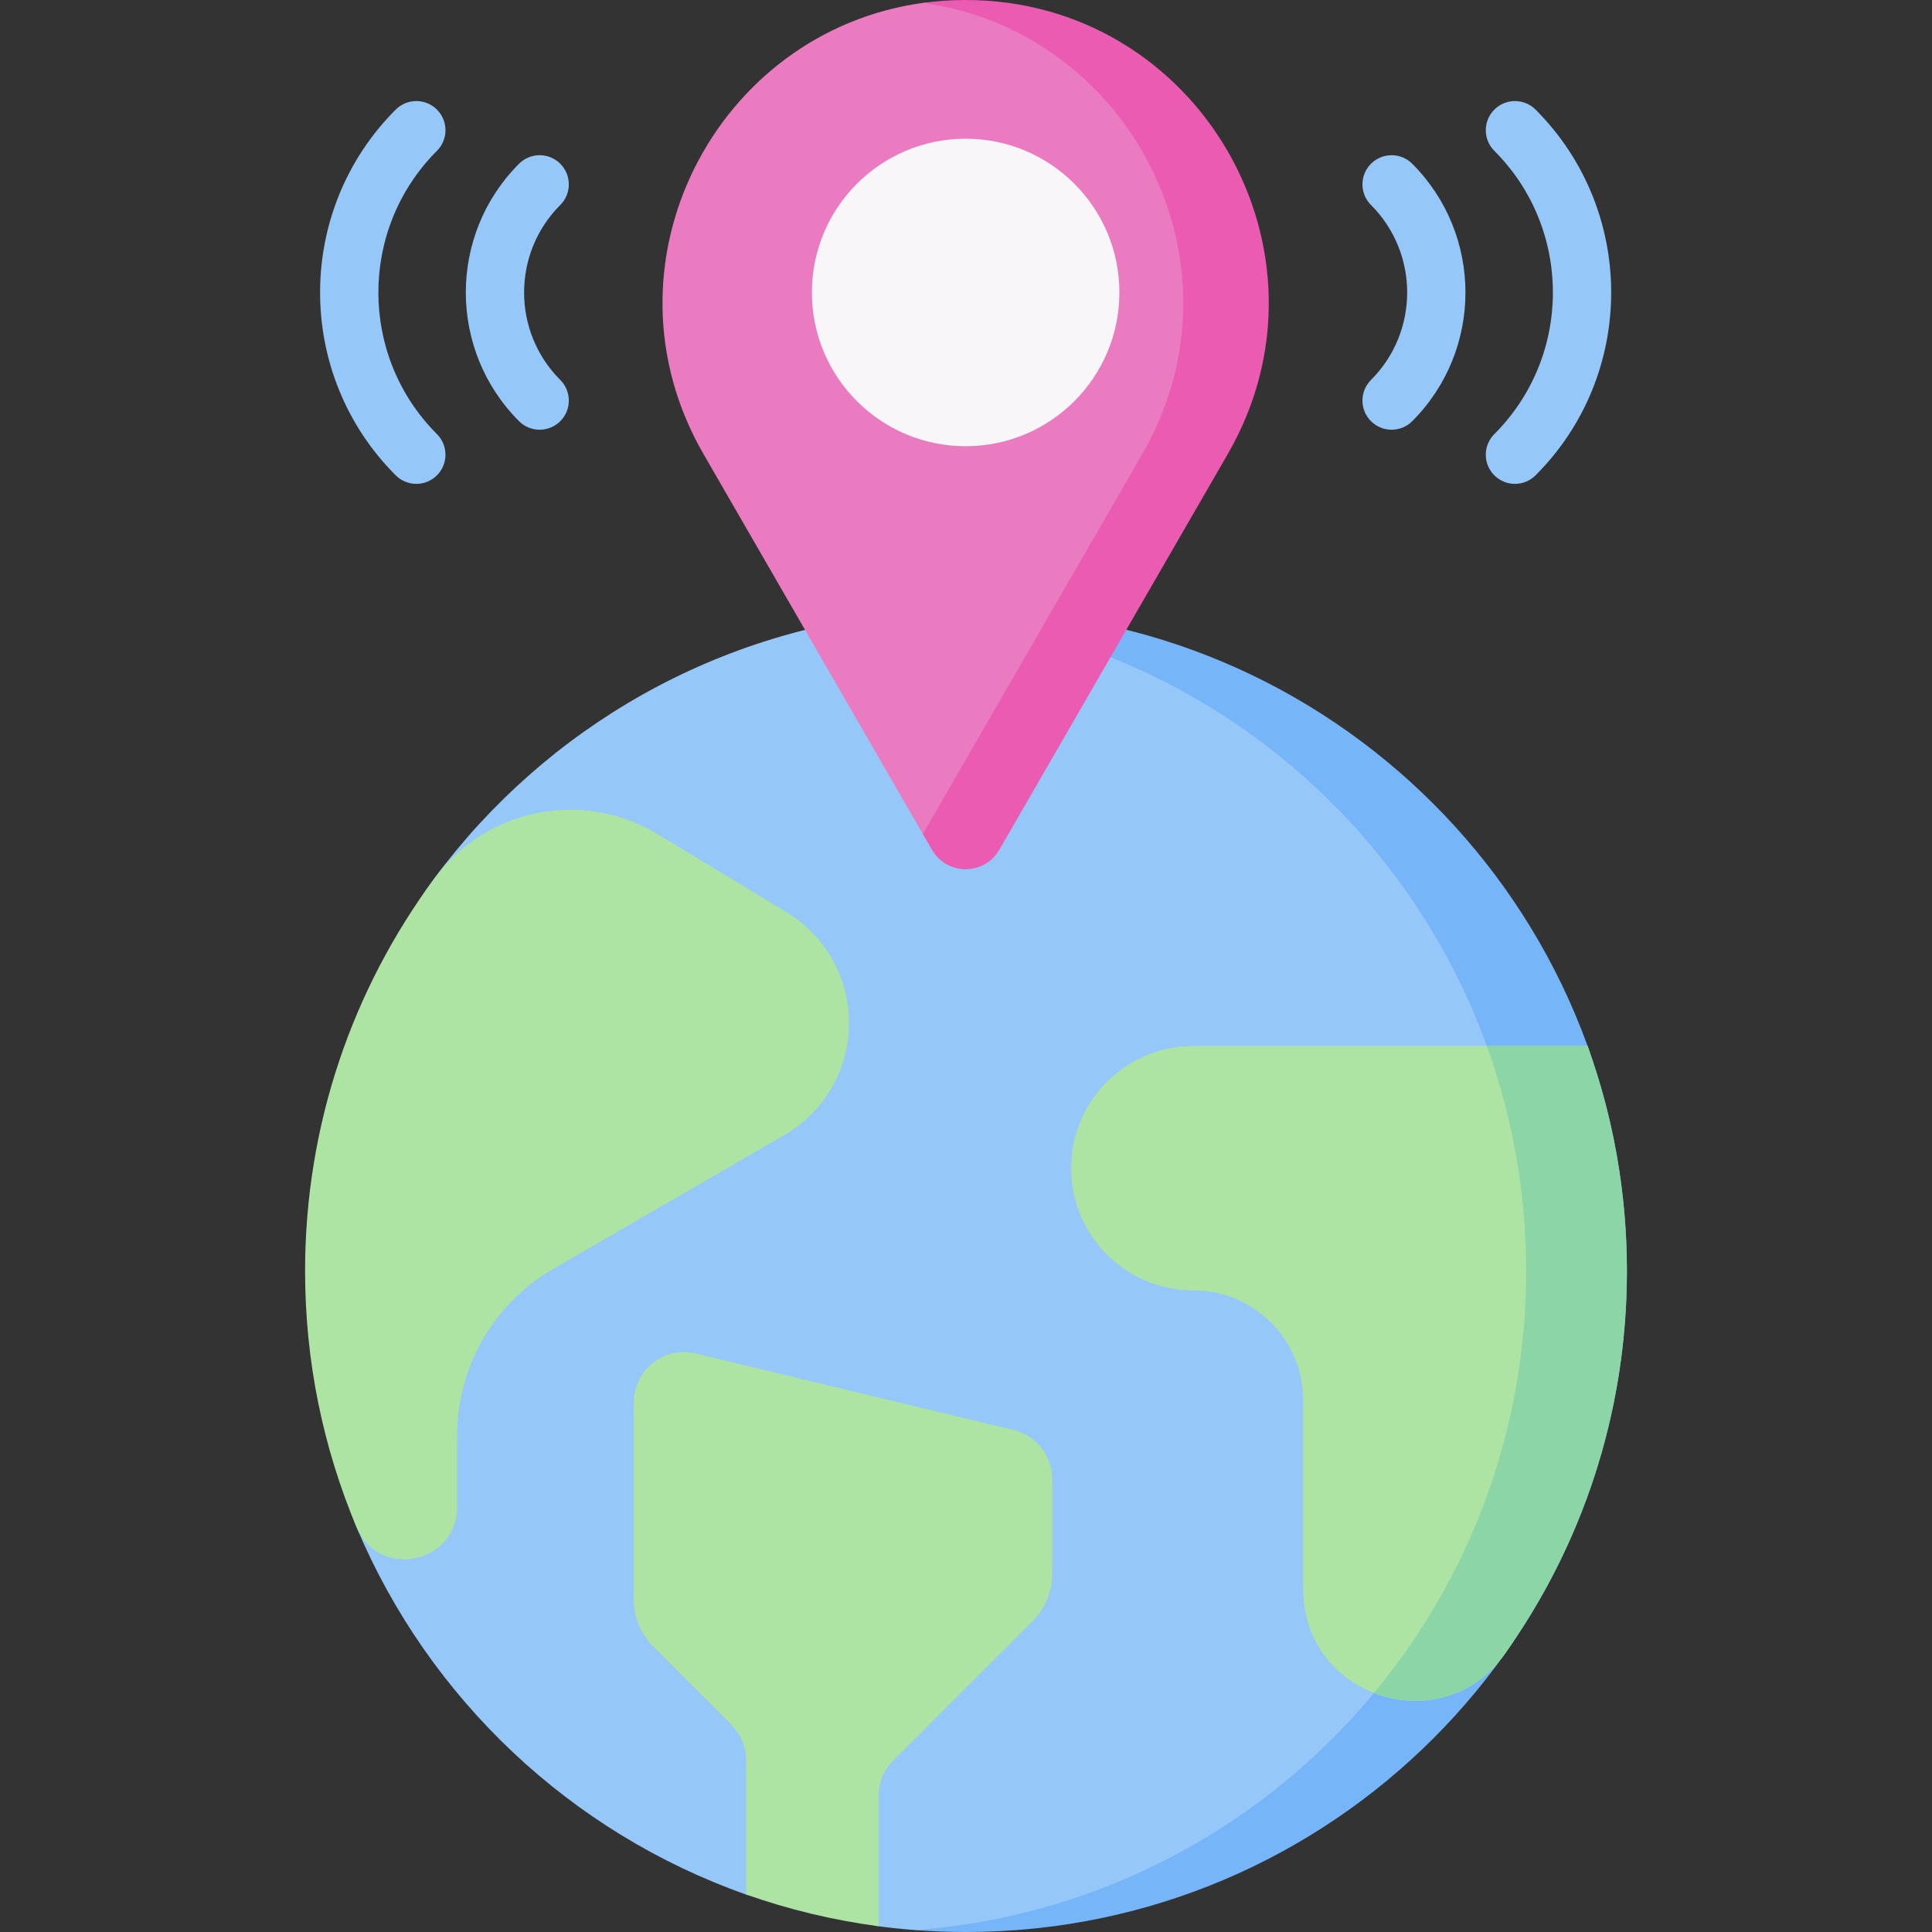 <svg id="Capa_1" enable-background="new 0 0 496.944 496.944" height="512" viewBox="0 0 496.944 496.944" width="512" xmlns="http://www.w3.org/2000/svg"><rect x="0" y="0" width="496.944" height="496.944" fill="#333333" stroke="none"/><g><g><path d="m357.946 110.532c-1.919 0-3.839-.732-5.304-2.196-2.929-2.93-2.929-7.678 0-10.607 12.408-12.407 12.408-32.597 0-45.004-2.929-2.93-2.929-7.678 0-10.607 2.93-2.928 7.678-2.928 10.607 0 18.256 18.257 18.256 47.962 0 66.219-1.464 1.463-3.384 2.195-5.303 2.195z" fill="#95c7f8"/></g><g><path d="m389.672 124.46c-1.919 0-3.839-.732-5.303-2.196-2.93-2.929-2.93-7.678-.001-10.606 20.087-20.088 20.087-52.773 0-72.861-2.929-2.929-2.929-7.678.001-10.606 2.929-2.929 7.678-2.928 10.607.001 25.935 25.936 25.935 68.137 0 94.072-1.465 1.464-3.385 2.196-5.304 2.196z" fill="#95c7f8"/></g><g><path d="m138.811 110.532c-1.919 0-3.839-.732-5.304-2.196-18.256-18.257-18.256-47.962 0-66.219 2.93-2.928 7.678-2.928 10.607 0 2.929 2.93 2.929 7.678 0 10.607-12.408 12.407-12.408 32.597 0 45.004 2.929 2.93 2.929 7.678 0 10.607-1.464 1.465-3.384 2.197-5.303 2.197z" fill="#95c7f8"/></g><g><path d="m107.086 124.46c-1.92 0-3.839-.732-5.304-2.197-25.935-25.936-25.935-68.137 0-94.072 2.93-2.93 7.679-2.929 10.606-.001 2.93 2.929 2.93 7.678.001 10.606-20.087 20.088-20.087 52.773 0 72.861 2.929 2.929 2.929 7.678-.001 10.606-1.463 1.465-3.383 2.197-5.302 2.197z" fill="#95c7f8"/></g><path d="m409.835 326.944c0 93.888-67.475 169-161.364 169-4.358 0-8.679.836-12.955.514-3.204-.241-6.383-.572-9.535-.988-5.105-.675-10.138-10.212-15.09-11.33-6.471-1.46-12.802 5.347-18.97 3.172-45.144-15.919-81.549-50.36-100.091-94.196-8.603-20.339-4.723-42.699-4.723-66.172 0-37.821 3.714-72.757 24.602-100.995 28.558-38.608 73.076-64.696 123.807-68.518 4.276-.322 8.596.514 12.955.514 93.889-.001 161.364 75.11 161.364 168.999z" fill="#95c7f8"/><path d="m248.472 156.944c-4.359 0-8.678.166-12.955.488 87.836 6.619 157.045 79.982 157.045 169.512s-69.209 162.893-157.045 169.512c4.276.322 8.596.488 12.955.488 93.888 0 170-76.112 170-170s-76.112-170-170-170z" fill="#75b5f8"/><g fill="#ade4a4"><path d="m78.472 326.944c0 23.375 4.719 45.646 13.255 65.916 5.692 13.517 25.855 9.419 25.855-5.248v-18.403c0-17.636 9.396-33.937 24.657-42.777l59.522-34.478c10.284-5.957 16.615-16.941 16.615-28.825 0-11.655-6.091-22.462-16.061-28.498l-33.177-20.084c-19.208-11.627-44.066-6.643-57.42 11.407-20.892 28.236-33.246 63.168-33.246 100.99z"/><path d="m260.715 367.827-81.716-19.672c-8.148-1.961-15.987 4.214-15.987 12.595v50.651c0 4.581 1.82 8.975 5.059 12.214l20.061 20.061c2.43 2.43 3.794 5.725 3.794 9.16v34.464c10.888 3.839 22.281 6.604 34.057 8.161v-33.484c0-3.436 1.365-6.731 3.794-9.16l35.801-35.801c3.239-3.239 5.059-7.633 5.059-12.214v-24.38c.001-5.987-4.102-11.194-9.922-12.595z"/><path d="m409.835 326.944c0-20.332 5.061-39.828-1.485-57.901h-101.4c-17.361 0-31.434 14.074-31.434 31.434 0 17.361 14.074 31.434 31.434 31.434 15.595 0 28.237 12.642 28.237 28.237v48.636c0 27.723 35.655 39.348 51.759 16.783 19.848-27.81 22.889-61.851 22.889-98.623z"/></g><path d="m386.947 425.568c19.847-27.811 31.525-61.853 31.525-98.625 0-20.332-3.575-39.828-10.121-57.901h-25.915c6.547 18.073 10.127 37.567 10.127 57.901 0 41.255-14.704 79.07-39.146 108.511 11.242 4.378 25.078 1.957 33.53-9.886z" fill="#8bd5a7"/><path d="m305.806 116.787c29.968-51.905 2.508-115.787-57.427-115.787-3.746 0-7.404-.747-10.964-.259-53.391 7.318-84.558 67.385-56.464 116.046l56.427 97.735 2.34 3.053c3.849 6.667 13.472 6.667 17.32 0z" fill="#ea7bc1"/><path d="m248.379 0c-3.759 0-7.429.256-11 .747 53.368 7.34 84.516 67.39 56.427 116.04l-56.427 97.735 2.34 4.052c3.849 6.667 13.472 6.667 17.321 0l58.767-101.788c29.967-51.904-7.493-116.786-67.428-116.786z" fill="#ea5bb1"/><circle cx="248.379" cy="75.226" fill="#f9f6f9" r="39.547"/></g></svg>
